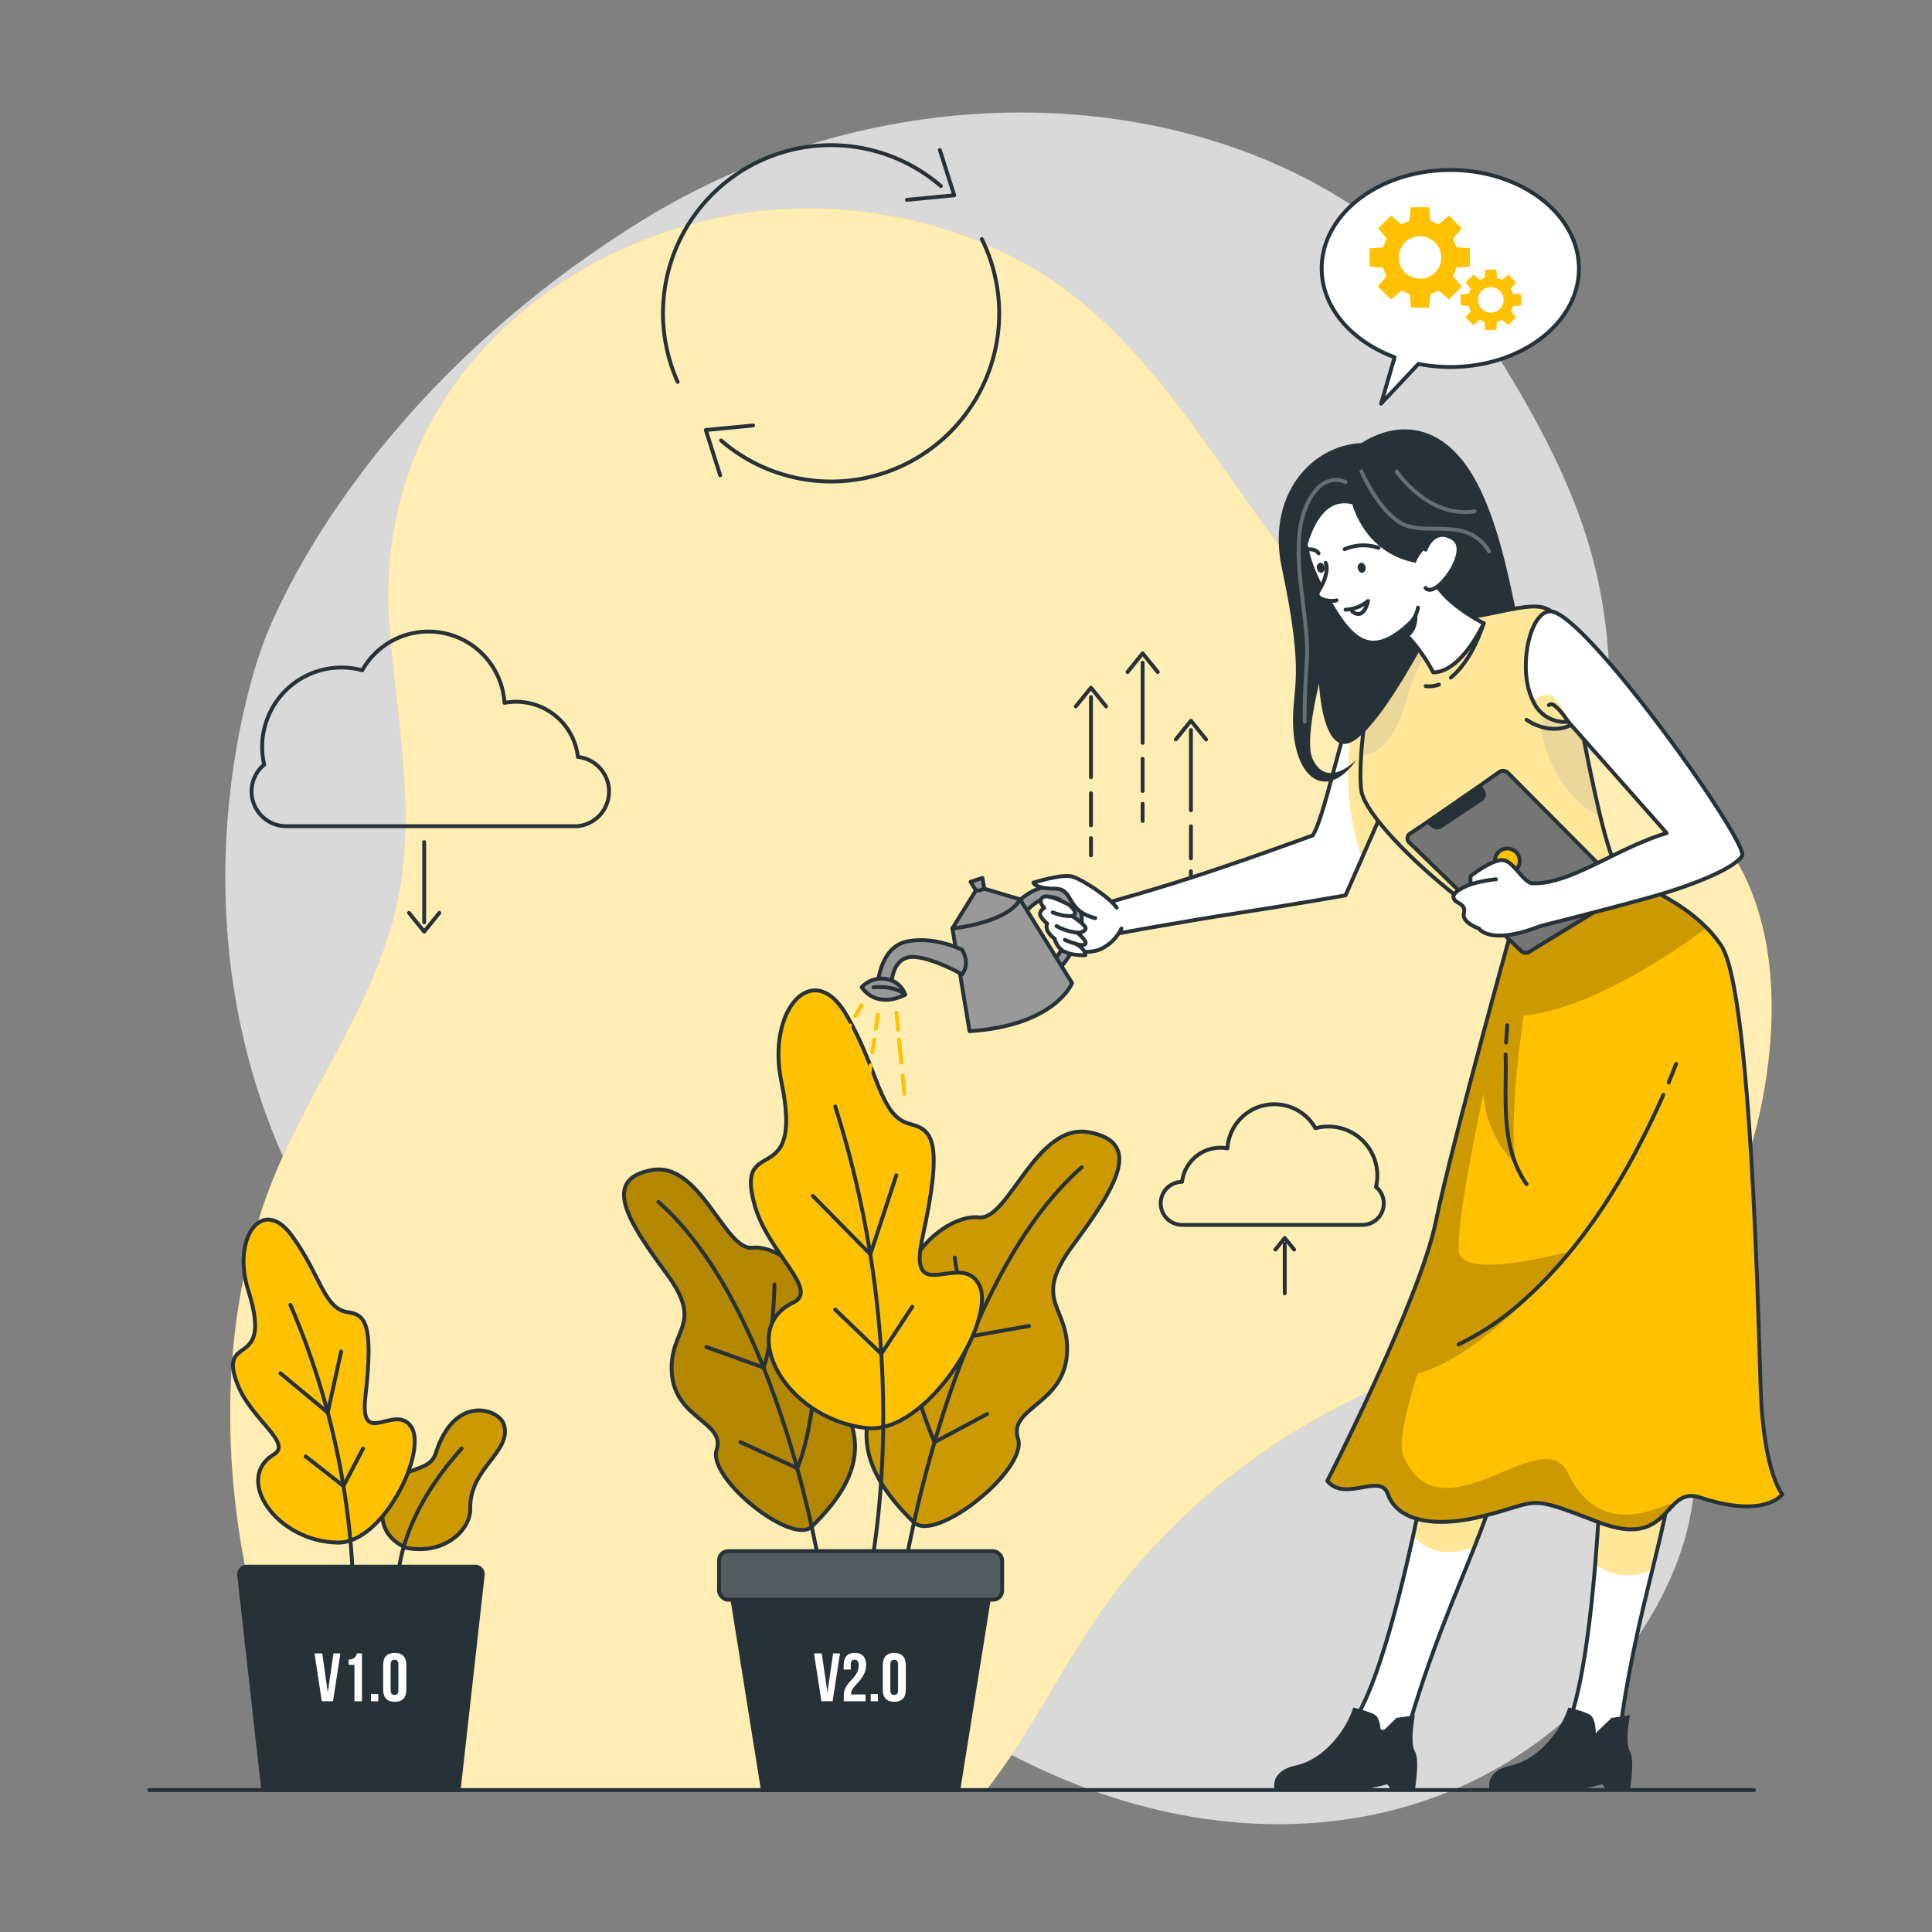 <svg xmlns="http://www.w3.org/2000/svg" xmlns:xlink="http://www.w3.org/1999/xlink" viewBox="0 0 500 500"><rect x="0" y="0" width="500" height="500" fill="#808080" stroke="none"/><defs><clipPath id="freepik--clip-path--inject-196"><path d="M105.25,400.6c9.73,1.87,16.59-4.65,16.45-10.2-.26-10.44,10.92-14.71,8.71-21.75-1.25-4-12.74-8-17.61,7.38-2,6.4-11.44,1.77-13.65,14C97.7,398.05,105.25,400.6,105.25,400.6Z" style="fill:#FFC100;stroke:#263238;stroke-linecap:round;stroke-linejoin:round"></path></clipPath><clipPath id="freepik--clip-path-2--inject-196"><path d="M236.53,394c5.6,5.42,29.53-13.72,26.93-21.68s11.66-8.79,12.65-21.62-9.54-13.42,1.59-28.46,18.16-26.48,4.27-29.19-20.82,22.87-28.64,22-22,10.23-19.28,25.28S209,367.41,236.53,394Z" style="fill:#FFC100;stroke:#263238;stroke-linecap:round;stroke-linejoin:round"></path></clipPath><clipPath id="freepik--clip-path-3--inject-196"><path d="M210.07,395.09c-5.12,5-27-12.54-24.62-19.82s-10.66-8-11.57-19.76,8.72-12.27-1.45-26-16.6-24.21-3.9-26.68,19,20.9,26.18,20.08,20.11,9.35,17.62,23.11S235.21,370.77,210.07,395.09Z" style="fill:#FFC100;stroke:#263238;stroke-linecap:round;stroke-linejoin:round"></path></clipPath><clipPath id="freepik--clip-path-4--inject-196"><rect x="186.08" y="401.44" width="73.28" height="12.57" rx="2.37" style="fill:#263238;stroke:#263238;stroke-miterlimit:10"></rect></clipPath><clipPath id="freepik--clip-path-5--inject-196"><path d="M368.94,184.71l-4,9L352.5,222l-4.28,9.72s-12.38,2.2-27.81,4.57-33.35,5.7-33.35,5.7L284,234.26s3.56-.71,19-5.46,36.74-12.6,36.74-12.6c4.69-7.47,11.38-51.44,21.3-51.89Z" style="fill:#fff;stroke:#263238;stroke-linecap:round;stroke-linejoin:round"></path></clipPath><clipPath id="freepik--clip-path-6--inject-196"><path d="M391.16,361.89c-.7,14.29-4.51,25.68-9.6,38.53-5.19,13.14-11.73,27.8-17.62,48.62l-15-2.18s6.61-3,16.78-49.43c2.1-9.61,4.36-21.08,6.75-34.78q.75-4.35,1.53-9l17.12-1.47C391.32,355.58,391.31,358.8,391.16,361.89Z" style="fill:#fff;stroke:#263238;stroke-linecap:round;stroke-linejoin:round"></path></clipPath><clipPath id="freepik--clip-path-7--inject-196"><path d="M427.68,406.06c-2.94,12-6.32,25.67-8.66,43.48H403.9s5.51-3.56,8.93-44.59c.95-11.49,1.74-25.92,2.2-44,.07-2.35.12-4.76.17-7.23l16.74-3.93a98.9,98.9,0,0,1,1.47,10.41C434.85,376.5,431.68,389.73,427.68,406.06Z" style="fill:#fff;stroke:#263238;stroke-linecap:round;stroke-linejoin:round"></path></clipPath><clipPath id="freepik--clip-path-8--inject-196"><path d="M420.61,227.56s17,5.26,24.89,17.24S455.18,347,455.67,359.9c.82,21.46,5.6,26.81,5.6,26.81s-4.38,6.47-21.32.83c-9.56-3.18-7.22,13.74-26.25,6.4S399,388.54,384,392.33s-22.84.08-24.8-5.62-11,2.18-15.7-3.44c0,0,24-47,28.1-67.17s22-84.18,22-84.18Z" style="fill:#FFC100;stroke:#263238;stroke-linecap:round;stroke-linejoin:round"></path></clipPath><clipPath id="freepik--clip-path-9--inject-196"><path d="M352.34,204.77c-1.21-7.18,1.6-45.32,16.6-44.39s27.42-6.19,32.45-2.18,12.14,65.88,19.22,69.36c0,0-15.86,16.17-26.49,14.3S353.86,213.8,352.34,204.77Z" style="fill:#FFC100;stroke:#263238;stroke-linecap:round;stroke-linejoin:round"></path></clipPath><clipPath id="freepik--clip-path-10--inject-196"><path d="M450.85,221.5c-2,3.19-12.27,7.5-23.74,10.7s-28.48,7.47-28.48,7.47c-13.06,5.15-15.88.63-15.88.63s-4.47-1.53-3.9-3.88c.69-2.87-2.46-2.42-2.7-4.22-.21-1.64,4.42-3.33,4.42-3.33v-2.12s4.61-3.68,7.77-4.15,5.75,5.93,8.31,6c9.89.27,21.49-9,34.68-13l-24.28-27.47v0l-1.19-1.34a8.93,8.93,0,0,1-9.05-5.25c-4.29-8.37-.84-23.73,4.59-23.31C410.61,158.92,452.82,218.32,450.85,221.5Z" style="fill:#fff;stroke:#263238;stroke-linecap:round;stroke-linejoin:round"></path></clipPath></defs><g id="freepik--background-simple--inject-196"><path d="M67.93,167.09s-27.88,72,11.3,144.5S199.11,422.39,263.7,455.14s131.66,16.8,163.53-36.84-11.84-91.93-11.9-168.42,11.45-96.74-30-161.36-143.06-78.93-219.9-31S67.93,167.09,67.93,167.09Z" style="fill:#fff;opacity:0.7"></path><path d="M443.1,214.19c-18.19-20.12-48.67-22.37-72.37-35.56-40.79-22.7-56.61-74.39-93.71-102.71C253.58,58,221.92,51.11,193.61,55c-40.19,5.57-78,32.51-89.36,72a99.79,99.79,0,0,0-3.44,35.41c1.82,23.55,6.89,47.4,2.11,70.53C97.65,258.42,81.06,280,71.15,304c-12.33,30-14,63.6-8.76,95.58,3.6,21.82,10.78,43.85,25.76,60.11,1.13,1.23,2.31,2.4,3.51,3.55H255.27c10.27-13.09,18-28.58,27.08-42.33,22.72-34.58,59.09-59.24,98.83-70.81,17.8-5.18,37.08-8.26,51.38-20.06,14.72-12.13,21.48-31.49,24.4-50.34C460.51,256.9,458.59,231.32,443.1,214.19Z" style="fill:#FFC100"></path><path d="M443.1,214.19c-18.19-20.12-48.67-22.37-72.37-35.56-40.79-22.7-56.61-74.39-93.71-102.71C253.58,58,221.92,51.11,193.61,55c-40.19,5.57-78,32.51-89.36,72a99.79,99.79,0,0,0-3.44,35.41c1.82,23.55,6.89,47.4,2.11,70.53C97.65,258.42,81.06,280,71.15,304c-12.33,30-14,63.6-8.76,95.58,3.6,21.82,10.78,43.85,25.76,60.11,1.13,1.23,2.31,2.4,3.51,3.55H255.27c10.27-13.09,18-28.58,27.08-42.33,22.72-34.58,59.09-59.24,98.83-70.81,17.8-5.18,37.08-8.26,51.38-20.06,14.72-12.13,21.48-31.49,24.4-50.34C460.51,256.9,458.59,231.32,443.1,214.19Z" style="fill:#fff;opacity:0.7"></path></g><g id="freepik--Graphics--inject-196"><line x1="38.63" y1="463.26" x2="453.96" y2="463.26" style="fill:none;stroke:#263238;stroke-linecap:round;stroke-linejoin:round"></line><line x1="282.34" y1="201.14" x2="282.34" y2="180.4" style="fill:none;stroke:#263238;stroke-linecap:round;stroke-linejoin:round"></line><line x1="282.34" y1="213.59" x2="282.34" y2="205.29" style="fill:none;stroke:#263238;stroke-linecap:round;stroke-linejoin:round"></line><line x1="282.34" y1="221.35" x2="282.34" y2="216.91" style="fill:none;stroke:#263238;stroke-linecap:round;stroke-linejoin:round"></line><polyline points="278.42 182.82 282.34 177.97 286.26 182.82" style="fill:none;stroke:#263238;stroke-linecap:round;stroke-linejoin:round"></polyline><line x1="295.71" y1="192.25" x2="295.71" y2="171.51" style="fill:none;stroke:#263238;stroke-linecap:round;stroke-linejoin:round"></line><line x1="295.71" y1="204.7" x2="295.71" y2="196.4" style="fill:none;stroke:#263238;stroke-linecap:round;stroke-linejoin:round"></line><line x1="295.71" y1="212.46" x2="295.71" y2="208.02" style="fill:none;stroke:#263238;stroke-linecap:round;stroke-linejoin:round"></line><polyline points="291.8 173.93 295.71 169.08 299.63 173.93" style="fill:none;stroke:#263238;stroke-linecap:round;stroke-linejoin:round"></polyline><line x1="308.21" y1="209.69" x2="308.21" y2="188.95" style="fill:none;stroke:#263238;stroke-linecap:round;stroke-linejoin:round"></line><line x1="308.21" y1="222.14" x2="308.21" y2="213.84" style="fill:none;stroke:#263238;stroke-linecap:round;stroke-linejoin:round"></line><line x1="308.21" y1="229.9" x2="308.21" y2="225.46" style="fill:none;stroke:#263238;stroke-linecap:round;stroke-linejoin:round"></line><polyline points="304.29 191.37 308.21 186.52 312.13 191.37" style="fill:none;stroke:#263238;stroke-linecap:round;stroke-linejoin:round"></polyline><path d="M186.63,114A43.49,43.49,0,0,0,254.1,61.88" style="fill:none;stroke:#263238;stroke-linecap:round;stroke-linejoin:round"></path><path d="M243.5,48.15a43.49,43.49,0,0,0-68.12,50.69" style="fill:none;stroke:#263238;stroke-linecap:round;stroke-linejoin:round"></path><polyline points="186.38 123.01 182.66 111.29 194.9 110.11" style="fill:none;stroke:#263238;stroke-linecap:round;stroke-linejoin:round"></polyline><polyline points="243.23 38.81 246.96 50.54 234.71 51.72" style="fill:none;stroke:#263238;stroke-linecap:round;stroke-linejoin:round"></polyline><path d="M68.38,197.91a20.53,20.53,0,0,1,20-25.16,20.16,20.16,0,0,1,5.36.72,19.7,19.7,0,0,1,36.82,8.43,16.08,16.08,0,0,1,19,14,9,9,0,0,1-.2,17.92H74a9,9,0,0,1-5.66-15.91Z" style="fill:none;stroke:#263238;stroke-linecap:round;stroke-linejoin:round"></path><line x1="109.78" y1="217.94" x2="109.78" y2="238.69" style="fill:none;stroke:#263238;stroke-linecap:round;stroke-linejoin:round"></line><polyline points="113.69 236.26 109.78 241.11 105.86 236.26" style="fill:none;stroke:#263238;stroke-linecap:round;stroke-linejoin:round"></polyline><path d="M356.12,307.1a12.69,12.69,0,0,0-12.37-15.56,13,13,0,0,0-3.32.44,12.18,12.18,0,0,0-22.77,5.22,10.18,10.18,0,0,0-1.85-.17,10,10,0,0,0-9.89,8.83A5.55,5.55,0,0,0,306,317h46.58a5.55,5.55,0,0,0,3.5-9.85Z" style="fill:none;stroke:#263238;stroke-linecap:round;stroke-linejoin:round"></path><line x1="332.49" y1="334.73" x2="332.49" y2="321.89" style="fill:none;stroke:#263238;stroke-linecap:round;stroke-linejoin:round"></line><polyline points="330.07 323.39 332.49 320.39 334.92 323.39" style="fill:none;stroke:#263238;stroke-linecap:round;stroke-linejoin:round"></polyline></g><g id="freepik--plant-1--inject-196"><path d="M105.25,400.6c9.73,1.87,16.59-4.65,16.45-10.2-.26-10.44,10.92-14.71,8.71-21.75-1.25-4-12.74-8-17.61,7.38-2,6.4-11.44,1.77-13.65,14C97.7,398.05,105.25,400.6,105.25,400.6Z" style="fill:#FFC100"></path><g style="clip-path:url(#freepik--clip-path--inject-196)"><path d="M105.25,400.6c9.73,1.87,16.59-4.65,16.45-10.2-.26-10.44,10.92-14.71,8.71-21.75-1.25-4-12.74-8-17.61,7.38-2,6.4-11.44,1.77-13.65,14C97.7,398.05,105.25,400.6,105.25,400.6Z" style="opacity:0.2"></path></g><path d="M105.25,400.6c9.73,1.87,16.59-4.65,16.45-10.2-.26-10.44,10.92-14.71,8.71-21.75-1.25-4-12.74-8-17.61,7.38-2,6.4-11.44,1.77-13.65,14C97.7,398.05,105.25,400.6,105.25,400.6Z" style="fill:none;stroke:#263238;stroke-linecap:round;stroke-linejoin:round"></path><path d="M87.48,399.22c11.69.12,23.1-23.37,19-29.86s-13.5,5.88-11.91-8c2.2-19.34-.22-21.13-4.62-21.78-6.16-.9-7.1-9.9-14.58-20s-15.43.79-11.12,14.38c6.76,21.33-8.3,10.45-2.68,24.54,3.55,8.9,14.21,15,9.29,17.91C60.48,382.61,71.44,399,87.48,399.22Z" style="fill:#FFC100;stroke:#263238;stroke-linecap:round;stroke-linejoin:round"></path><path d="M90.63,430.93s6.27-43-15.48-93.25" style="fill:none;stroke:#263238;stroke-linecap:round;stroke-linejoin:round"></path><polyline points="72.58 355.4 84.81 365.56 88.29 349.76" style="fill:none;stroke:#263238;stroke-linecap:round;stroke-linejoin:round"></polyline><polyline points="79.1 376.92 88.89 384.59 93.95 374.87" style="fill:none;stroke:#263238;stroke-linecap:round;stroke-linejoin:round"></polyline><path d="M103.37,416.25s-5-17.8,16.09-41.38" style="fill:none;stroke:#263238;stroke-linecap:round;stroke-linejoin:round"></path><path d="M118.7,463.26H68.12l-6.23-55.65a2,2,0,0,1,1.93-2.16H123a1.94,1.94,0,0,1,1.93,2.16Z" style="fill:#263238;stroke:#263238;stroke-miterlimit:10"></path><path d="M84.83,438h0l1.47-10.1h1.79l-1.91,12.38h-2.9L81.4,427.91h2Z" style="fill:#fff"></path><path d="M90.23,429.47a1.94,1.94,0,0,0,2.14-1.56h1.3v12.38H91.73v-9.44h-1.5Z" style="fill:#fff"></path><path d="M97.9,438.41v1.88H96v-1.88Z" style="fill:#fff"></path><path d="M99.16,430.88c0-2,1-3.11,3-3.11s3,1.13,3,3.11v6.44c0,2-1,3.11-3,3.11s-3-1.13-3-3.11Zm1.94,6.56c0,.89.39,1.22,1,1.22s1-.33,1-1.22v-6.68c0-.89-.39-1.22-1-1.22s-1,.33-1,1.22Z" style="fill:#fff"></path></g><g id="freepik--plant-2--inject-196"><path d="M236.53,394c5.6,5.42,29.53-13.72,26.93-21.68s11.66-8.79,12.65-21.62-9.54-13.42,1.59-28.46,18.16-26.48,4.27-29.19-20.82,22.87-28.64,22-22,10.23-19.28,25.28S209,367.41,236.53,394Z" style="fill:#FFC100"></path><g style="clip-path:url(#freepik--clip-path-2--inject-196)"><path d="M236.53,394c5.6,5.42,29.53-13.72,26.93-21.68s11.66-8.79,12.65-21.62-9.54-13.42,1.59-28.46,18.16-26.48,4.27-29.19-20.82,22.87-28.64,22-22,10.23-19.28,25.28S209,367.41,236.53,394Z" style="opacity:0.2"></path></g><path d="M236.53,394c5.6,5.42,29.53-13.72,26.93-21.68s11.66-8.79,12.65-21.62-9.54-13.42,1.59-28.46,18.16-26.48,4.27-29.19-20.82,22.87-28.64,22-22,10.23-19.28,25.28S209,367.41,236.53,394Z" style="fill:none;stroke:#263238;stroke-linecap:round;stroke-linejoin:round"></path><path d="M234.05,406.64s11.69-74.45,45.88-104.55" style="fill:none;stroke:#263238;stroke-linecap:round;stroke-linejoin:round"></path><path d="M247.07,325.44s1.77,12.45,4.64,20.32l14.62-2.6" style="fill:none;stroke:#263238;stroke-linecap:round;stroke-linejoin:round"></path><path d="M235.7,354.36a126.08,126.08,0,0,0,6.14,18.89l13.63-7.3" style="fill:none;stroke:#263238;stroke-linecap:round;stroke-linejoin:round"></path><path d="M210.07,395.09c-5.12,5-27-12.54-24.62-19.82s-10.66-8-11.57-19.76,8.72-12.27-1.45-26-16.6-24.21-3.9-26.68,19,20.9,26.18,20.08,20.11,9.35,17.62,23.11S235.21,370.77,210.07,395.09Z" style="fill:#FFC100"></path><g style="clip-path:url(#freepik--clip-path-3--inject-196)"><path d="M210.07,395.09c-5.12,5-27-12.54-24.62-19.82s-10.66-8-11.57-19.76,8.72-12.27-1.45-26-16.6-24.21-3.9-26.68,19,20.9,26.18,20.08,20.11,9.35,17.62,23.11S235.21,370.77,210.07,395.09Z" style="opacity:0.3"></path></g><path d="M210.07,395.09c-5.12,5-27-12.54-24.62-19.82s-10.66-8-11.57-19.76,8.72-12.27-1.45-26-16.6-24.21-3.9-26.68,19,20.9,26.18,20.08,20.11,9.35,17.62,23.11S235.21,370.77,210.07,395.09Z" style="fill:none;stroke:#263238;stroke-linecap:round;stroke-linejoin:round"></path><path d="M212.33,406.64s-10.69-68.07-41.94-95.59" style="fill:none;stroke:#263238;stroke-linecap:round;stroke-linejoin:round"></path><path d="M200.43,332.4s-.2,14.32-2.82,21.52l-14.79-5.31" style="fill:none;stroke:#263238;stroke-linecap:round;stroke-linejoin:round"></path><path d="M210.83,358.85s-1.18,13.55-4.52,21.11l-14.68-6.74" style="fill:none;stroke:#263238;stroke-linecap:round;stroke-linejoin:round"></path><path d="M224.26,369.58c15.47,1.74,33.74-27.87,29.17-37s-18.68,6-14.72-12.21c5.52-25.33,2.56-28-3.19-29.48-8-2-8.08-14.07-16.63-28.5s-20.55-1-16.67,17.56c6.09,29.17-12.4,12.74-6.85,32.16,3.51,12.27,16.82,21.72,9.91,25C190.71,343.94,203,367.2,224.26,369.58Z" style="fill:#FFC100;stroke:#263238;stroke-linecap:round;stroke-linejoin:round"></path><path d="M224.16,412s14.08-56.1-8-125.64" style="fill:none;stroke:#263238;stroke-linecap:round;stroke-linejoin:round"></path><polyline points="210.39 309.52 225.24 324.62 231.96 304.16" style="fill:none;stroke:#263238;stroke-linecap:round;stroke-linejoin:round"></polyline><polyline points="216.14 338.91 228.08 350.38 236.1 338.18" style="fill:none;stroke:#263238;stroke-linecap:round;stroke-linejoin:round"></polyline><polygon points="248.01 463.26 197.43 463.26 188.19 405.45 257.25 405.45 248.01 463.26" style="fill:#263238;stroke:#263238;stroke-miterlimit:10"></polygon><path d="M214.14,438h0l1.46-10.1h1.79l-1.91,12.38h-2.9l-1.91-12.38h2Z" style="fill:#fff"></path><path d="M221.18,429.54c-.62,0-1,.33-1,1.22v1.32h-1.84v-1.2c0-2,1-3.11,2.9-3.11s2.9,1.13,2.9,3.11c0,1.65-.6,3-2.4,4.9-1.15,1.24-1.47,1.82-1.47,2.47a1.23,1.23,0,0,0,0,.27H224v1.77h-5.63v-1.52c0-1.38.5-2.42,1.95-3.95s1.91-2.54,1.91-3.87C222.19,429.84,221.8,429.54,221.18,429.54Z" style="fill:#fff"></path><path d="M227.21,438.41v1.88h-1.87v-1.88Z" style="fill:#fff"></path><path d="M228.47,430.88c0-2,1-3.11,2.95-3.11s3,1.13,3,3.11v6.44c0,2-1,3.11-3,3.11s-2.95-1.13-2.95-3.11Zm1.95,6.56c0,.89.39,1.22,1,1.22s1-.33,1-1.22v-6.68c0-.89-.39-1.22-1-1.22s-1,.33-1,1.22Z" style="fill:#fff"></path><rect x="186.08" y="401.44" width="73.28" height="12.57" rx="2.37" style="fill:#263238"></rect><g style="clip-path:url(#freepik--clip-path-4--inject-196)"><rect x="186.08" y="401.44" width="73.28" height="12.57" rx="2.37" style="fill:#fff;opacity:0.2"></rect></g><rect x="186.08" y="401.44" width="73.28" height="12.57" rx="2.37" style="fill:none;stroke:#263238;stroke-miterlimit:10"></rect></g><g id="freepik--Bubble--inject-196"><path d="M375.34,44c-18.38,0-33.29,11.4-33.29,25.46,0,10.11,7.71,18.84,18.87,23l-3.49,12,9.65-10.28a42.78,42.78,0,0,0,8.26.8c18.38,0,33.28-11.4,33.28-25.46S393.72,44,375.34,44Z" style="fill:#fff;stroke:#263238;stroke-linecap:round;stroke-linejoin:round"></path><path d="M358,69.3a9.64,9.64,0,0,0,.87,2.12l-2.28,2.72L360,77.49l2.72-2.29a10.41,10.41,0,0,0,2.12.88l.31,3.54h4.73l.31-3.54a10.41,10.41,0,0,0,2.12-.88L375,77.49l3.34-3.35L376,71.42a9.64,9.64,0,0,0,.87-2.12l3.55-.31V64.26l-3.55-.3a9.93,9.93,0,0,0-.87-2.13l2.28-2.72L375,55.77l-2.72,2.29a9.39,9.39,0,0,0-2.12-.88l-.31-3.54H365.1l-.31,3.54a9.39,9.39,0,0,0-2.12.88L360,55.77l-3.34,3.34,2.28,2.72A9.93,9.93,0,0,0,358,64l-3.55.3V69Zm4-2.67a5.5,5.5,0,1,1,5.5,5.5A5.5,5.5,0,0,1,362,66.63Z" style="fill:#FFC100"></path><path d="M380.12,79.21a5.73,5.73,0,0,0,.52,1.28l-1.38,1.64,2,2,1.64-1.38a5.76,5.76,0,0,0,1.28.53l.18,2.14h2.86l.18-2.14a5.76,5.76,0,0,0,1.28-.53l1.64,1.38,2-2L391,80.49a6.27,6.27,0,0,0,.53-1.28l2.13-.18V76.18L391.51,76a6.27,6.27,0,0,0-.53-1.28l1.38-1.64-2-2-1.64,1.38a5.76,5.76,0,0,0-1.28-.53l-.18-2.14h-2.86l-.18,2.14a5.76,5.76,0,0,0-1.28.53l-1.64-1.38-2,2,1.38,1.64a5.73,5.73,0,0,0-.52,1.28l-2.14.19V79Zm2.38-1.61a3.31,3.31,0,1,1,3.31,3.32A3.31,3.31,0,0,1,382.5,77.6Z" style="fill:#FFC100"></path></g><g id="freepik--Character--inject-196"><path d="M368.94,184.71l-4,9L352.5,222l-4.28,9.72s-12.38,2.2-27.81,4.57-33.35,5.7-33.35,5.7L284,234.26s3.56-.71,19-5.46,36.74-12.6,36.74-12.6c4.69-7.47,11.38-51.44,21.3-51.89Z" style="fill:#fff"></path><g style="clip-path:url(#freepik--clip-path-5--inject-196)"><path d="M365,193.71,352.5,222c-6.59-18.36-2.14-35.75-2.14-35.75l7.18-8.65Z" style="fill:#FFC100;opacity:0.4"></path></g><path d="M368.94,184.71l-4,9L352.5,222l-4.28,9.72s-12.38,2.2-27.81,4.57-33.35,5.7-33.35,5.7L284,234.26s3.56-.71,19-5.46,36.74-12.6,36.74-12.6c4.69-7.47,11.38-51.44,21.3-51.89Z" style="fill:none;stroke:#263238;stroke-linecap:round;stroke-linejoin:round"></path><path d="M290.23,240.3a11.41,11.41,0,0,1-5.34,5.31c-3.76,1.68-9.69,0-9.69,0l-1.78-14.44s6.43-2,13.74,2.77" style="fill:#fff;stroke:#263238;stroke-linecap:round;stroke-linejoin:round"></path><path d="M391.16,361.89c-.7,14.29-4.51,25.68-9.6,38.53-5.19,13.14-11.73,27.8-17.62,48.62l-15-2.18s6.61-3,16.78-49.43c2.1-9.61,4.36-21.08,6.75-34.78q.75-4.35,1.53-9l17.12-1.47C391.32,355.58,391.31,358.8,391.16,361.89Z" style="fill:#fff"></path><g style="clip-path:url(#freepik--clip-path-6--inject-196)"><path d="M391.16,361.89c-.7,14.29-4.51,25.68-9.6,38.53-7.46,2.62-12.62,1-15.8-3,2.1-9.61,4.36-21.08,6.75-34.78Z" style="fill:#FFC100;opacity:0.4"></path></g><path d="M391.16,361.89c-.7,14.29-4.51,25.68-9.6,38.53-5.19,13.14-11.73,27.8-17.62,48.62l-15-2.18s6.61-3,16.78-49.43c2.1-9.61,4.36-21.08,6.75-34.78q.75-4.35,1.53-9l17.12-1.47C391.32,355.58,391.31,358.8,391.16,361.89Z" style="fill:none;stroke:#263238;stroke-linecap:round;stroke-linejoin:round"></path><path d="M329.9,463.26s-1.62-4.83,5.42-6.35c7.64-1.65,13.22-9.55,14.91-15,0,0,4.41,1,5.76,2s1.36,4.61,1.36,4.61l4.07-3.93,4.74-.68s-1.36,7.12,0,9.32,0,10,0,10h-6.1l-1-1.45-6.1,1.45Z" style="fill:#263238"></path><path d="M427.68,406.06c-2.94,12-6.32,25.67-8.66,43.48H403.9s5.51-3.56,8.93-44.59c.95-11.49,1.74-25.92,2.2-44,.07-2.35.12-4.76.17-7.23l16.74-3.93a98.9,98.9,0,0,1,1.47,10.41C434.85,376.5,431.68,389.73,427.68,406.06Z" style="fill:#fff"></path><g style="clip-path:url(#freepik--clip-path-7--inject-196)"><path d="M427.68,406.06c-5.84,2.94-10.59,1.67-14.85-1.11.95-11.49,1.74-25.92,2.2-44l18.38-.75C434.85,376.5,431.68,389.73,427.68,406.06Z" style="fill:#FFC100;opacity:0.4"></path></g><path d="M427.68,406.06c-2.94,12-6.32,25.67-8.66,43.48H403.9s5.51-3.56,8.93-44.59c.95-11.49,1.74-25.92,2.2-44,.07-2.35.12-4.76.17-7.23l16.74-3.93a98.9,98.9,0,0,1,1.47,10.41C434.85,376.5,431.68,389.73,427.68,406.06Z" style="fill:none;stroke:#263238;stroke-linecap:round;stroke-linejoin:round"></path><path d="M352.41,114.67s13.3-9.86,25.06,3.28,14.54,43.56,17.31,50.11,9.49,25.23,4.35,29.53-31.88,1.46-40-15.71S352.41,114.67,352.41,114.67Z" style="fill:#263238"></path><path d="M420.61,227.56s17,5.26,24.89,17.24S455.18,347,455.67,359.9c.82,21.46,5.6,26.81,5.6,26.81s-4.38,6.47-21.32.83c-9.56-3.18-7.22,13.74-26.25,6.4S399,388.54,384,392.33s-22.84.08-24.8-5.62-11,2.18-15.7-3.44c0,0,24-47,28.1-67.17s22-84.18,22-84.18Z" style="fill:#FFC100"></path><g style="clip-path:url(#freepik--clip-path-8--inject-196)"><path d="M433,389.6c-3.48,3.54-6.77,9.15-19.25,4.34-19-7.34-14.75-5.39-29.75-1.61s-22.84.08-24.8-5.62-11,2.18-15.7-3.44c0,0,24-47,28.1-67.17,3.77-18.53,19.24-74.23,21.69-83l22-4.66,5.4-.87s12.48,3.86,21,12.53c-10.66,7.89-30.61,21-47.4,22.77-1.34,9.42-3.67,28.68-1.93,38.57a28.72,28.72,0,0,1-8.45-18.35s-7,32.29-6.39,40.53,29.48,0,29.48,0-22.85,27.66-40.12,31.8c0,0-5.56,16.83-3.75,21.19,9.44,22.75,36.07-9,42.54,4.43C415.41,401.4,433.88,386.46,433,389.6Z" style="opacity:0.2"></path></g><path d="M420.61,227.56s17,5.26,24.89,17.24S455.18,347,455.67,359.9c.82,21.46,5.6,26.81,5.6,26.81s-4.38,6.47-21.32.83c-9.56-3.18-7.22,13.74-26.25,6.4S399,388.54,384,392.33s-22.84.08-24.8-5.62-11,2.18-15.7-3.44c0,0,24-47,28.1-67.17s22-84.18,22-84.18Z" style="fill:none;stroke:#263238;stroke-linecap:round;stroke-linejoin:round"></path><path d="M352.34,204.77c-1.21-7.18,1.6-45.32,16.6-44.39s27.42-6.19,32.45-2.18,12.14,65.88,19.22,69.36c0,0-15.86,16.17-26.49,14.3S353.86,213.8,352.34,204.77Z" style="fill:#FFC100"></path><g style="clip-path:url(#freepik--clip-path-9--inject-196)"><path d="M414.18,211.37c-13.55-6.62-15.49-23.32-15.49-23.32,1.26-2.58-1.5-5.81-1.5-5.81l4.06-4.61,6.24,1.74C409.6,189.67,411.85,201.82,414.18,211.37Z" style="opacity:0.2"></path><path d="M370.74,167.64s-4.28,3.84-6.49,12.62c-2,7.74-6,15.06-12,15.34.51-8.12,2.24-19.3,6-26.87Z" style="opacity:0.2"></path><path d="M420.61,227.57s-15.86,16.17-26.49,14.3-40.26-28.07-41.78-37.09a47.87,47.87,0,0,1-.09-9.18c.51-8.12,2.24-19.3,6-26.87,2.54-5.15,6-8.64,10.69-8.35,15,.92,27.42-6.19,32.45-2.17,1.8,1.44,3.86,10.26,6.1,21.16,2.11,10.3,4.36,22.45,6.69,32C416.29,220,418.45,226.5,420.61,227.57Z" style="fill:#fff;opacity:0.6"></path></g><path d="M352.34,204.77c-1.21-7.18,1.6-45.32,16.6-44.39s27.42-6.19,32.45-2.18,12.14,65.88,19.22,69.36c0,0-15.86,16.17-26.49,14.3S353.86,213.8,352.34,204.77Z" style="fill:none;stroke:#263238;stroke-linecap:round;stroke-linejoin:round"></path><path d="M355.13,114.74c-13.8-1.34-27.71,11.85-23.4,32.2,6.18,29.14,2.57,30.55,2.92,40.72.48,14.21,8.8,19.78,16.48,8.9,0,0-7.68,8-11.45-.2-2.09-4.55,1.69-19.37,1.69-19.37s.92,20.92,9.76,14.21,22.08-33.87,22.08-33.87Z" style="fill:#263238"></path><path d="M384,161.3S378.26,174,370.9,174a42.24,42.24,0,0,0-6.41-9.11,14.81,14.81,0,0,0-5.17-3.69l-.17-.07s9.48-19.72,11.19-12.87C372.16,155.53,384,161.3,384,161.3Z" style="fill:#fff;stroke:#263238;stroke-linecap:round;stroke-linejoin:round"></path><path d="M385.54,463.26s-1.61-4.83,5.43-6.35c7.63-1.65,13.21-9.55,14.91-15,0,0,4.4,1,5.76,2s1.35,4.61,1.35,4.61l4.07-3.93,4.75-.68s-1.36,7.12,0,9.32,0,10,0,10h-6.1l-1-1.45-6.1,1.45Z" style="fill:#263238"></path><path d="M263,233.9s6.8-7.82,13.52-2.56c8.63,6.73-1.58,18.47-1.58,18.47l-2.17-1.07s7.51-9.68,2.77-14.84-10.88,3-10.88,3Z" style="fill:#999;stroke:#263238;stroke-linecap:round;stroke-linejoin:round"></path><path d="M246.49,240.3,264,232.75l13.45,21.66s-4.24,11-26.53,12.46Z" style="fill:#999;stroke:#263238;stroke-linecap:round;stroke-linejoin:round"></path><path d="M264,232.75l-10.86-3.23-6.69,10.78S260.68,238.87,264,232.75Z" style="fill:#999;stroke:#263238;stroke-linecap:round;stroke-linejoin:round"></path><path d="M249,245.82s-7.07-3.61-14.18-2.19-7.65,11.08-7.65,11.08l3.52.79s-.24-6.49,4.13-7.68S249,252.15,249,252.15,251.23,249.54,249,245.82Z" style="fill:#999;stroke:#263238;stroke-linecap:round;stroke-linejoin:round"></path><path d="M223,255.5a7,7,0,0,1,6.54-2.09,6.08,6.08,0,0,1,4.73,4S227.34,261.43,223,255.5Z" style="fill:#999;stroke:#263238;stroke-linecap:round;stroke-linejoin:round"></path><path d="M226.05,255.5s5.25-.6,8.21,1.88" style="fill:none;stroke:#263238;stroke-linecap:round;stroke-linejoin:round"></path><path d="M252.59,230.47l-1.4-2.26,3.06-1,.47,2.75A3.48,3.48,0,0,1,252.59,230.47Z" style="fill:#999;stroke:#263238;stroke-linecap:round;stroke-linejoin:round"></path><path d="M289,234.91c-2-2.84-8.63-7.08-11.27-8s-10.29,1.52-10.29,1.52.45,1.58,5.53,1.55,2.63,5.7,10.49,7.64" style="fill:#fff;stroke:#263238;stroke-linecap:round;stroke-linejoin:round"></path><path d="M276.78,234.24s-5.59-3.14-6.92-2,.39,2.71.39,2.71-1.6,1-.9,2.2A6.74,6.74,0,0,0,271,239a2.47,2.47,0,0,0,.43,2.41,5.25,5.25,0,0,0,1.51,1.51,5.48,5.48,0,0,0,1.7,2.84c2,1.65,6.25,1.45,6.25,1.45s.09-1.65-2.48-2.94c0,0,1.89.66,2.48,0s-2-2.83-2-2.83,1.86-.18,2.06-1.1-3.53-3.29-3.53-3.29S279.55,236.71,276.78,234.24Z" style="fill:#fff;stroke:#263238;stroke-linecap:round;stroke-linejoin:round"></path><path d="M272.43,236.12s3.2,1.28,5.06.89" style="fill:none;stroke:#263238;stroke-linecap:round;stroke-linejoin:round"></path><path d="M273.42,239.66A14.38,14.38,0,0,0,279,241.4" style="fill:none;stroke:#263238;stroke-linecap:round;stroke-linejoin:round"></path><path d="M275.59,243.24a15.82,15.82,0,0,0,2.86,1" style="fill:none;stroke:#263238;stroke-linecap:round;stroke-linejoin:round"></path><path d="M419.38,231.87l-23.61,14.46a1.75,1.75,0,0,1-2.15-.24L364.68,218a1.45,1.45,0,0,1,.19-2.23L369,213l14.29-9.87L388,199.8a1.76,1.76,0,0,1,2.25.21l29.4,29.61A1.45,1.45,0,0,1,419.38,231.87Z" style="fill:#757575;stroke:#263238;stroke-linecap:round;stroke-linejoin:round"></path><path d="M383.6,207.32l-10.51,7a2.06,2.06,0,0,1-2.4-.08L369,213l14.29-9.87.91,1.36A2.05,2.05,0,0,1,383.6,207.32Z" style="fill:#263238"></path><path d="M392.36,220.54a3.21,3.21,0,1,1-4.55,0A3.21,3.21,0,0,1,392.36,220.54Z" style="fill:#FFC100;stroke:#263238;stroke-linecap:round;stroke-linejoin:round"></path><path d="M395.07,186.27s6.18,4.65,12.36.89" style="fill:none;stroke:#263238;stroke-linecap:round;stroke-linejoin:round"></path><path d="M372.39,177.17a7.4,7.4,0,0,1-3.43.4" style="fill:none;stroke:#263238;stroke-linecap:round;stroke-linejoin:round"></path><path d="M384,161.3c-1.72,5.07-4.36,10.59-8.53,14.07" style="fill:none;stroke:#263238;stroke-linecap:round;stroke-linejoin:round"></path><path d="M430.47,283.35c-8.6,19.45-20.06,38.77-36,53.06a71.46,71.46,0,0,1-17,11.53" style="fill:none;stroke:#263238;stroke-linecap:round;stroke-linejoin:round"></path><path d="M433.77,275.33c-.6,1.62-1.25,3.22-1.92,4.82" style="fill:none;stroke:#263238;stroke-linecap:round;stroke-linejoin:round"></path><path d="M389.65,272.9c.35,10.54-1.65,23.54,5.42,33.55" style="fill:none;stroke:#263238;stroke-linecap:round;stroke-linejoin:round"></path><path d="M390.08,265.33c-.13,1.49-.22,3-.3,4.49" style="fill:none;stroke:#263238;stroke-linecap:round;stroke-linejoin:round"></path><path d="M364.49,164.86a14.81,14.81,0,0,0-5.17-3.69l7.41-3S367.57,162.69,364.49,164.86Z" style="fill:#263238"></path><path d="M374.68,146.94c4.11-15,1.18-26.75-13.24-26.73-22.83,0-29.13,14-19.36,32,7,12.84,12,19.42,23.08,8.79a7.89,7.89,0,0,0,1.82-3.75" style="fill:#fff;stroke:#263238;stroke-linecap:round;stroke-linejoin:round"></path><path d="M348,142.13a12.22,12.22,0,0,1,8.77-.34" style="fill:none;stroke:#263238;stroke-linecap:round;stroke-linejoin:round"></path><path d="M341.24,143.19s-.7-1.34-3-.95" style="fill:none;stroke:#263238;stroke-linecap:round;stroke-linejoin:round"></path><path d="M353.4,146.77a1.19,1.19,0,0,1-.77,1.46c-.55.1-1.09-.41-1.22-1.12a1.19,1.19,0,0,1,.77-1.46C352.73,145.55,353.28,146.05,353.4,146.77Z" style="fill:#263238"></path><path d="M342.8,146.77a1.18,1.18,0,0,1-.77,1.46c-.54.1-1.09-.41-1.21-1.12a1.18,1.18,0,0,1,.77-1.46C342.13,145.55,342.68,146.05,342.8,146.77Z" style="fill:#263238"></path><path d="M343.08,145.66c.84,1.83-.42,5.19-1.84,7.34s3.31,2.89,4.67,2.36" style="fill:#fff;stroke:#263238;stroke-linecap:round;stroke-linejoin:round"></path><path d="M348.22,157.78a9.6,9.6,0,0,0,5.82-2.25s-.94,5.13-4.09,2.72" style="fill:#fff;stroke:#263238;stroke-linecap:round;stroke-linejoin:round"></path><path d="M350,130.52s3,12.57,16.39,15.14c0,0,1.68-4.8,5.25-4.37s.92,11.36.92,11.36,9.78-6.52,7.68-24.56-27.35-24.55-42,1c-9.39,16.35-2,25-2,25S337.3,127.25,350,130.52Z" style="fill:#263238"></path><path d="M368.94,142.24s2-6,7.07-2.93-4.55,16-7.07,12.86" style="fill:#fff;stroke:#263238;stroke-linecap:round;stroke-linejoin:round"></path><path d="M450.85,221.5c-2,3.19-12.27,7.5-23.74,10.7s-28.48,7.47-28.48,7.47c-13.06,5.15-15.88.63-15.88.63s-4.47-1.53-3.9-3.88c.69-2.87-2.46-2.42-2.7-4.22-.21-1.64,4.42-3.33,4.42-3.33v-2.12s4.61-3.68,7.77-4.15,5.75,5.93,8.31,6c9.89.27,21.49-9,34.68-13l-24.28-27.47v0l-1.19-1.34a8.93,8.93,0,0,1-9.05-5.25c-4.29-8.37-.84-23.73,4.59-23.31C410.61,158.92,452.82,218.32,450.85,221.5Z" style="fill:#fff"></path><g style="clip-path:url(#freepik--clip-path-10--inject-196)"><path d="M407,188.11l-1.19-1.34a8.93,8.93,0,0,1-9.05-5.25,5.71,5.71,0,0,1,4-1.77C402.4,179.85,404.91,184,407,188.11Z" style="fill:#FFC100;opacity:0.4"></path></g><path d="M450.85,221.5c-2,3.19-12.27,7.5-23.74,10.7s-28.48,7.47-28.48,7.47c-13.06,5.15-15.88.63-15.88.63s-4.47-1.53-3.9-3.88c.69-2.87-2.46-2.42-2.7-4.22-.21-1.64,4.42-3.33,4.42-3.33v-2.12s4.61-3.68,7.77-4.15,5.75,5.93,8.31,6c9.89.27,21.49-9,34.68-13l-24.28-27.47v0l-1.19-1.34a8.93,8.93,0,0,1-9.05-5.25c-4.29-8.37-.84-23.73,4.59-23.31C410.61,158.92,452.82,218.32,450.85,221.5Z" style="fill:none;stroke:#263238;stroke-linecap:round;stroke-linejoin:round"></path><path d="M380.57,228.86a36,36,0,0,1,6.58-1.3" style="fill:none;stroke:#263238;stroke-linecap:round;stroke-linejoin:round"></path><path d="M405.85,186.77s-3.76-5.84-5-4.26" style="fill:none;stroke:#263238;stroke-linecap:round;stroke-linejoin:round"></path><path d="M225.3,275.7c-.36,2.46-.71,4.92-1.07,7.39" style="fill:none;stroke:#FFC100;stroke-linecap:round;stroke-linejoin:round"></path><path d="M226.27,269l-.49,3.36" style="fill:none;stroke:#FFC100;stroke-linecap:round;stroke-linejoin:round"></path><path d="M227.18,262.62l-.53,3.67" style="fill:none;stroke:#FFC100;stroke-linecap:round;stroke-linejoin:round"></path><path d="M233.59,278.4c.15,1.56.31,3.13.46,4.69" style="fill:none;stroke:#FFC100;stroke-linecap:round;stroke-linejoin:round"></path><path d="M232.65,269l.6,6" style="fill:none;stroke:#FFC100;stroke-linecap:round;stroke-linejoin:round"></path><path d="M232,262.1l.45,4.44" style="fill:none;stroke:#FFC100;stroke-linecap:round;stroke-linejoin:round"></path><path d="M220,265.4q-2.46,4.28-4.9,8.56" style="fill:none;stroke:#FFC100;stroke-linecap:round;stroke-linejoin:round"></path><path d="M223,260.12l-1.61,2.81" style="fill:none;stroke:#FFC100;stroke-linecap:round;stroke-linejoin:round"></path><path d="M348.22,124.76s-6.48-3.55-10.58,7.31,1.32,28.29.59,38.58-.59,16.12-.59,16.12" style="fill:none;stroke:#fff;stroke-linecap:round;stroke-linejoin:round;opacity:0.3"></path><path d="M352.34,122s4.46,10.48,10.74,13.64,16.67-2.17,22.29,7.05" style="fill:none;stroke:#fff;stroke-linecap:round;stroke-linejoin:round;opacity:0.3"></path><path d="M361.44,122s8.11,12.19,20.18,10.34" style="fill:none;stroke:#fff;stroke-linecap:round;stroke-linejoin:round;opacity:0.3"></path></g></svg>